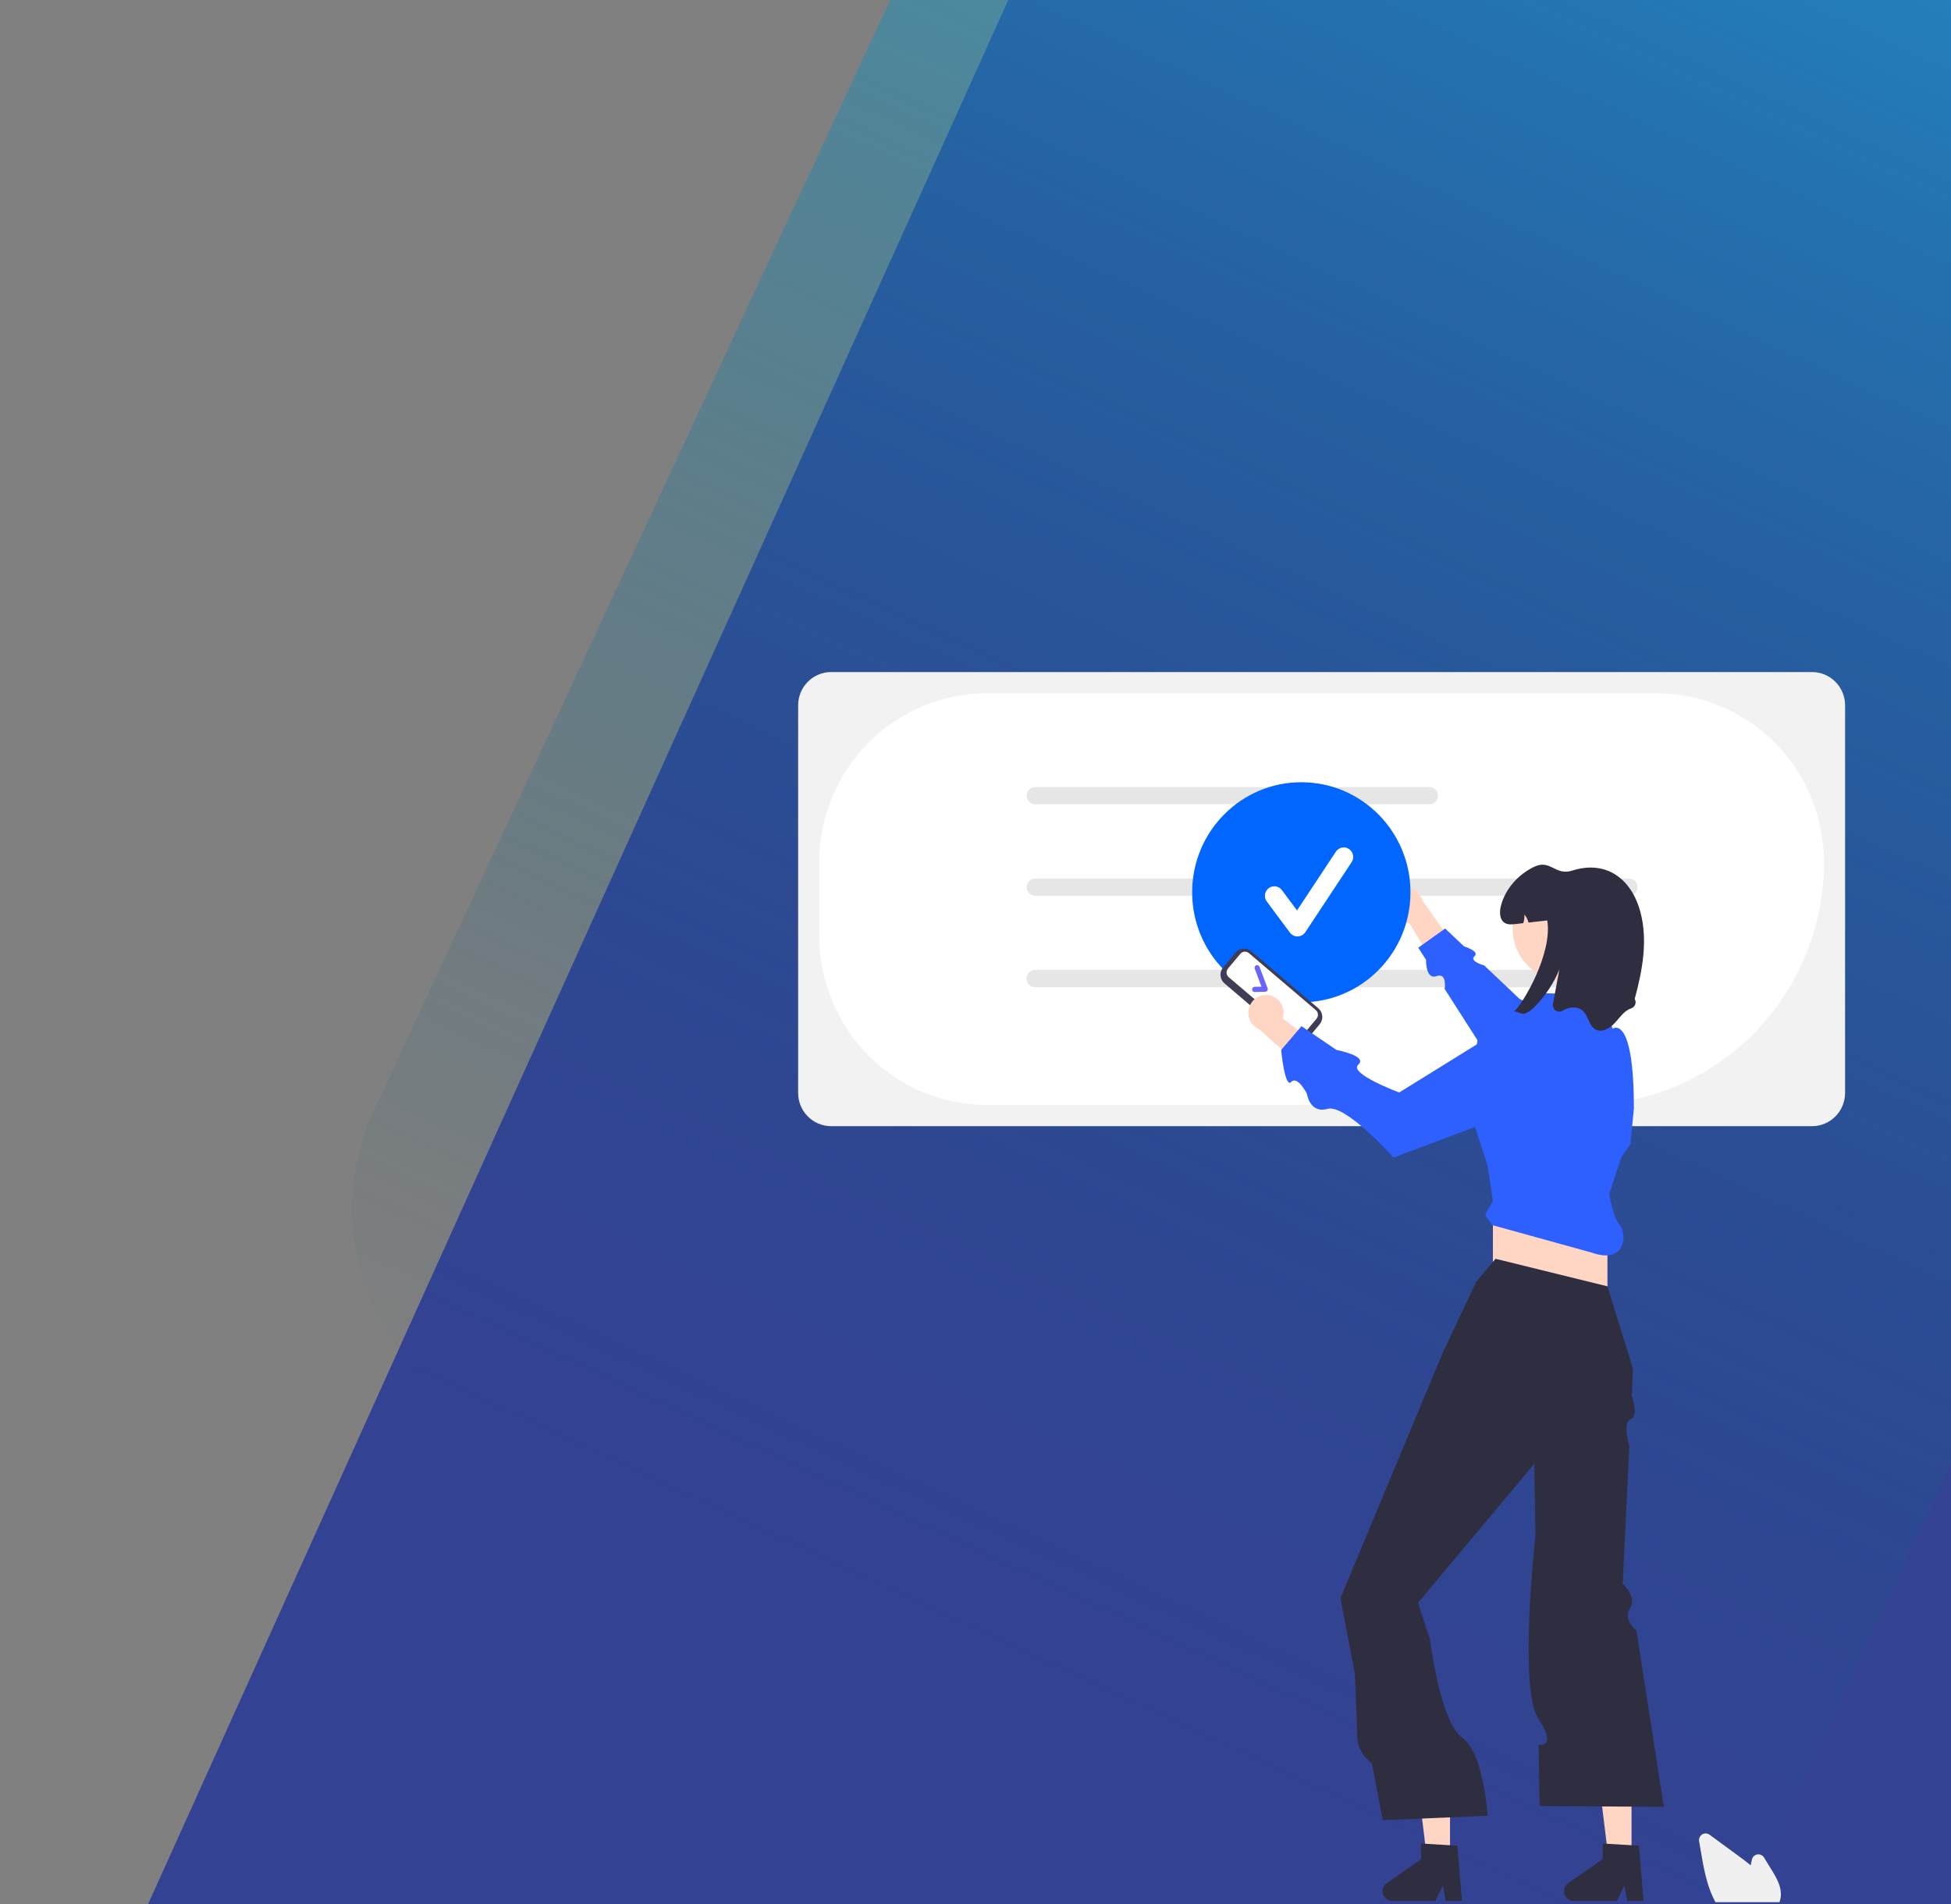 <svg width="836" height="816" viewBox="0 0 836 816" fill="none" xmlns="http://www.w3.org/2000/svg">
<rect x="0" y="0" width="836" height="816" fill="#808080" stroke="none"/>
<rect width="1254.7" height="884.732" transform="translate(0 956.456) rotate(-65.691)" fill="#344293"/>
<path d="M503.718 -263L1117.09 22.385L756.244 798.695C742.509 828.243 707.425 841.054 677.882 827.308L208.667 608.997C158.593 585.699 136.872 526.213 160.151 476.13L503.718 -263Z" fill="url(#paint0_linear_359_21464)" fill-opacity="0.7"/>
<g clip-path="url(#clip0_359_21464)">
<path d="M776.488 482.607L356.127 482.607C352.382 482.602 348.791 481.1 346.143 478.43C343.494 475.76 342.004 472.14 342 468.363L342 302.243C342.004 298.467 343.494 294.847 346.143 292.177C348.791 289.506 352.382 288.004 356.127 288L776.488 288C780.233 288.004 783.824 289.506 786.473 292.177C789.121 294.847 790.611 298.467 790.615 302.243L790.615 468.364C790.611 472.14 789.121 475.76 786.473 478.43C783.824 481.1 780.233 482.602 776.488 482.607Z" fill="#F2F2F2"/>
<path d="M678.45 473.523L422.853 473.523C403.806 473.501 385.546 465.863 372.078 452.285C358.61 438.706 351.034 420.296 351.012 401.093L351.012 369.522C351.034 350.319 358.61 331.909 372.078 318.33C385.546 304.751 403.806 297.113 422.853 297.092L709.765 297.092C728.811 297.113 747.072 304.751 760.54 318.33C774.008 331.909 781.584 350.319 781.605 369.522C781.574 397.095 770.696 423.53 751.358 443.027C732.019 462.524 705.799 473.491 678.45 473.523Z" fill="white"/>
<path d="M612.517 344.646L443.564 344.646C442.598 344.646 441.671 344.259 440.988 343.57C440.304 342.881 439.92 341.947 439.92 340.973C439.92 339.999 440.304 339.064 440.988 338.375C441.671 337.687 442.598 337.3 443.564 337.3L612.517 337.3C613.483 337.3 614.41 337.687 615.093 338.375C615.776 339.064 616.16 339.999 616.16 340.973C616.16 341.947 615.776 342.881 615.093 343.57C614.41 344.259 613.483 344.646 612.517 344.646Z" fill="#E6E6E6"/>
<path d="M698.044 383.838L443.564 383.838C442.598 383.838 441.671 383.451 440.988 382.763C440.304 382.074 439.92 381.139 439.92 380.165C439.92 379.191 440.304 378.256 440.988 377.568C441.671 376.879 442.598 376.492 443.564 376.492L698.044 376.492C699.01 376.492 699.937 376.879 700.62 377.568C701.303 378.256 701.687 379.191 701.687 380.165C701.687 381.139 701.303 382.074 700.62 382.763C699.937 383.451 699.01 383.838 698.044 383.838Z" fill="#E6E6E6"/>
<path d="M698.044 423.031L443.564 423.031C442.598 423.031 441.671 422.644 440.988 421.955C440.304 421.266 439.92 420.332 439.92 419.357C439.92 418.383 440.304 417.449 440.988 416.76C441.671 416.071 442.598 415.684 443.564 415.684L698.044 415.684C699.01 415.684 699.937 416.071 700.62 416.76C701.303 417.449 701.687 418.383 701.687 419.357C701.687 420.332 701.303 421.266 700.62 421.955C699.937 422.644 699.01 423.031 698.044 423.031Z" fill="#E6E6E6"/>
<path d="M698.044 423.031L443.564 423.031C442.598 423.031 441.671 422.644 440.988 421.955C440.304 421.266 439.92 420.332 439.92 419.357C439.92 418.383 440.304 417.449 440.988 416.76C441.671 416.071 442.598 415.684 443.564 415.684L698.044 415.684C699.01 415.684 699.937 416.071 700.62 416.76C701.303 417.449 701.687 418.383 701.687 419.357C701.687 420.332 701.303 421.266 700.62 421.955C699.937 422.644 699.01 423.031 698.044 423.031Z" fill="#E6E6E6"/>
<path d="M594.688 388.337C594.728 389.443 595.009 390.527 595.51 391.513C596.011 392.498 596.72 393.36 597.588 394.039C598.455 394.719 599.46 395.198 600.531 395.443C601.602 395.688 602.713 395.694 603.786 395.459L617.681 418.441L623.595 405.789L609.493 385.905C608.983 384.113 607.838 382.572 606.277 381.575C604.715 380.577 602.844 380.191 601.019 380.491C599.194 380.791 597.542 381.755 596.375 383.201C595.208 384.647 594.608 386.474 594.688 388.337Z" fill="#FFD6C4"/>
<path d="M698.959 454.2L651.075 428.014L635.972 413.727C635.972 413.727 629.406 411.955 631.822 409.803C634.239 407.65 627.352 405.574 627.352 405.574L619.244 397.905L607.723 406.124L611.057 411.335C611.057 411.335 610.828 419.962 615.515 418.302C620.203 416.642 619.031 423.797 619.031 423.797L647.01 467.523L698.959 454.2Z" fill="#2D60FF"/>
<path d="M557.611 429.529C583.442 429.529 604.382 408.417 604.382 382.374C604.382 356.331 583.442 335.219 557.611 335.219C531.779 335.219 510.839 356.331 510.839 382.374C510.839 408.417 531.779 429.529 557.611 429.529Z" fill="#0066FF"/>
<path d="M699.108 797.666L689.382 797.666L684.754 759.848L699.108 759.848L699.108 797.666Z" fill="#FFD6C4"/>
<path d="M704.241 814.654L697.266 814.654L696.022 808.016L692.833 814.654L674.336 814.654C673.45 814.654 672.586 814.369 671.872 813.839C671.158 813.309 670.63 812.563 670.366 811.71C670.102 810.856 670.116 809.94 670.405 809.095C670.694 808.25 671.244 807.52 671.973 807.013L686.745 796.727L686.745 790.016L702.282 790.951L704.241 814.654Z" fill="#2F2E41"/>
<path d="M621.327 797.666L611.602 797.666L606.974 759.848L621.327 759.848L621.327 797.666Z" fill="#FFD6C4"/>
<path d="M626.46 814.654L619.486 814.654L618.241 808.016L615.053 814.654L596.556 814.654C595.669 814.654 594.806 814.369 594.091 813.839C593.377 813.309 592.85 812.563 592.586 811.71C592.322 810.856 592.336 809.94 592.625 809.095C592.914 808.25 593.463 807.52 594.193 807.013L608.964 796.727L608.964 790.016L624.501 790.951L626.46 814.654Z" fill="#2F2E41"/>
<path d="M688.789 511.651L639.704 511.651L639.704 567.99L688.789 567.99L688.789 511.651Z" fill="#FFD6C4"/>
<path d="M640.837 539.439L632.53 549.337L618.182 579.791L582.029 666.515L574.383 684.856L580.558 717.279C580.558 717.279 581.557 740.121 581.557 743.86C581.557 751.473 587.873 755.692 587.873 755.692L592.507 780.024L637.438 778.12C637.438 778.12 635.871 751.3 626.46 744.535C617.049 737.769 612.724 702.511 612.724 702.511L607.61 686.867L657.45 627.303L657.772 648.124L657.927 658.201C657.927 658.201 650.629 723.748 659.137 736.469C667.645 749.189 659.31 747.693 659.31 747.693L659.715 773.933L712.954 774.314L701.208 698.767C701.208 698.767 695.245 694.02 698.435 689.248C701.626 684.475 695.343 678.63 695.343 678.63L698.161 619.653C698.161 619.653 695.041 609.466 698.711 608.142C702.381 606.818 699.193 598.058 699.193 598.058L699.738 586.643L688.789 551.24L640.837 539.439Z" fill="#2F2E41"/>
<path d="M689.544 511.651L694.83 495.662L698.606 490.333L700.116 475.106C700.116 433.994 691.02 440.84 691.02 440.84L685.768 426.38L661.603 425.619L646.123 440.465L633.285 445.033L628.258 471.368L637.439 499.469L639.704 514.696C635.382 522.739 635.748 518.935 639.326 524.974L681.992 536.775C697.095 542.104 697.095 528.4 694.067 524.974C691.039 521.548 689.544 511.651 689.544 511.651Z" fill="#2D60FF"/>
<path d="M670.564 420.508C682.936 420.508 692.966 410.396 692.966 397.923C692.966 385.449 682.936 375.337 670.564 375.337C658.192 375.337 648.162 385.449 648.162 397.923C648.162 410.396 658.192 420.508 670.564 420.508Z" fill="#FFD6C4"/>
<path d="M700.471 428.07C700.682 428.429 700.81 428.832 700.845 429.248C700.881 429.664 700.822 430.082 700.675 430.472C700.528 430.862 700.295 431.214 699.994 431.5C699.693 431.787 699.332 432.002 698.938 432.128C695.932 433.133 694.082 436.064 691.923 438.409C689.77 440.747 686.304 442.688 683.555 441.097C680.814 439.513 680.626 435.471 678.33 433.278C676.095 431.146 672.379 431.405 669.751 433.027L669.673 433.075C669.219 433.374 668.689 433.531 668.147 433.529C667.606 433.526 667.077 433.364 666.626 433.061C666.175 432.759 665.822 432.33 665.61 431.828C665.399 431.325 665.338 430.771 665.435 430.234C666.356 425.297 667.276 420.36 668.196 415.424C665.779 421.295 662.27 426.644 657.858 431.184C656.642 432.598 655.102 433.691 653.372 434.367C651.801 434.869 650.276 433.232 648.751 433.529C652.541 430.187 665.288 408.763 663.008 394.442C660.327 394.746 657.646 395.051 654.966 395.355C654.675 394.076 654.055 392.897 653.168 391.937C653.277 393.182 653.12 394.436 652.708 395.614C651.59 395.744 650.465 395.866 649.347 395.995C647.792 396.17 646.1 396.322 644.763 395.5C642.536 394.13 642.468 390.886 643.102 388.328C644.96 380.89 650.593 374.67 657.488 371.411C664.382 368.16 666.421 375.401 673.686 373.086C688.033 368.518 699.028 376.33 702.902 390.826C706.157 402.984 703.794 415.889 700.471 428.07Z" fill="#2F2E41"/>
<path d="M762.489 815.146L735.059 815.146L734.941 814.93C734.59 814.289 734.251 813.609 733.935 812.911C731.109 806.812 729.915 799.837 728.861 793.683L728.068 789.045C727.972 788.483 728.044 787.905 728.276 787.385C728.507 786.865 728.888 786.426 729.368 786.125C729.848 785.824 730.406 785.675 730.972 785.696C731.537 785.717 732.083 785.907 732.54 786.243C736.708 789.301 740.879 792.356 745.051 795.409C746.63 796.567 748.434 797.909 750.162 799.358C750.329 798.542 750.503 797.723 750.677 796.916C750.798 796.358 751.08 795.85 751.489 795.455C751.897 795.061 752.413 794.798 752.971 794.701C753.528 794.603 754.102 794.676 754.618 794.91C755.135 795.143 755.57 795.526 755.869 796.011L759.078 801.209C761.419 805.006 763.485 808.747 763.064 812.782C763.066 812.831 763.062 812.88 763.053 812.928C762.969 813.591 762.813 814.242 762.587 814.871L762.489 815.146Z" fill="#F0F0F0"/>
<path d="M553.359 445.841L524.687 421.429C523.707 420.593 523.096 419.399 522.989 418.109C522.881 416.819 523.285 415.539 524.112 414.549L529.389 408.249C530.219 407.261 531.403 406.645 532.682 406.536C533.962 406.427 535.232 406.835 536.214 407.669L564.885 432.08C565.865 432.917 566.476 434.111 566.584 435.401C566.692 436.69 566.288 437.971 565.46 438.961L560.183 445.261C559.354 446.249 558.17 446.865 556.89 446.974C555.611 447.082 554.341 446.675 553.359 445.841Z" fill="#3F3D56"/>
<path d="M526.192 415.057C525.746 415.59 525.528 416.28 525.587 416.975C525.645 417.67 525.974 418.314 526.502 418.764L555.173 443.176C555.703 443.625 556.387 443.845 557.076 443.786C557.766 443.728 558.404 443.396 558.851 442.863L564.128 436.563C564.574 436.03 564.792 435.34 564.734 434.645C564.675 433.95 564.346 433.306 563.818 432.856L535.147 408.444C534.617 407.995 533.933 407.775 533.244 407.834C532.554 407.892 531.916 408.224 531.469 408.757L526.192 415.057Z" fill="white"/>
<path d="M543.024 424.546C542.924 424.687 542.794 424.802 542.643 424.883C542.491 424.963 542.323 425.007 542.152 425.011L537.647 425.115C537.503 425.119 537.359 425.093 537.224 425.041C537.089 424.988 536.966 424.909 536.861 424.808C536.756 424.707 536.672 424.587 536.614 424.453C536.555 424.32 536.523 424.176 536.52 424.03C536.517 423.884 536.542 423.739 536.594 423.603C536.647 423.467 536.725 423.342 536.825 423.237C536.925 423.131 537.045 423.047 537.177 422.988C537.31 422.929 537.452 422.897 537.597 422.893L540.544 422.825L537.642 415.104C537.539 414.828 537.549 414.523 537.669 414.255C537.789 413.987 538.01 413.778 538.283 413.673C538.556 413.569 538.859 413.578 539.125 413.699C539.391 413.819 539.599 414.041 539.703 414.316L543.158 423.506C543.22 423.672 543.242 423.851 543.222 424.028C543.202 424.205 543.14 424.374 543.042 424.521L543.024 424.546Z" fill="#6C63FF"/>
<path d="M543.602 426.487C544.688 426.648 545.727 427.047 546.644 427.656C547.561 428.266 548.334 429.07 548.909 430.013C549.485 430.957 549.848 432.015 549.973 433.115C550.099 434.215 549.983 435.33 549.635 436.38L570.784 452.804L557.666 457.356L539.594 441.061C537.883 440.355 536.488 439.04 535.674 437.366C534.86 435.692 534.684 433.776 535.178 431.979C535.672 430.183 536.802 428.632 538.355 427.619C539.907 426.607 541.774 426.204 543.602 426.487Z" fill="#FFD6C4"/>
<path d="M653.706 434.608L599.559 468.173C599.559 468.173 577.727 460.029 581.994 456.259C586.26 452.489 572.678 449.94 572.678 449.94L557.673 439.762L548.966 449.964C548.966 449.964 550.553 466.535 553.252 463.666C555.952 460.797 559.986 468.635 559.986 468.635C559.986 468.635 561.179 477.387 568.863 475.184C576.547 472.982 597.166 496.068 597.166 496.068L663.805 471.011L653.706 434.608Z" fill="#2D60FF"/>
<path d="M555.966 401.289C555.338 401.289 554.719 401.142 554.158 400.859C553.596 400.576 553.108 400.165 552.731 399.658L542.814 386.327C542.496 385.899 542.264 385.412 542.132 384.893C542.001 384.374 541.971 383.835 542.047 383.305C542.122 382.775 542.3 382.265 542.57 381.804C542.841 381.344 543.198 380.941 543.623 380.62C544.481 379.971 545.56 379.693 546.621 379.846C547.147 379.921 547.653 380.101 548.109 380.374C548.566 380.646 548.965 381.007 549.284 381.436L555.772 390.156L572.436 364.956C573.03 364.057 573.955 363.432 575.007 363.22C576.059 363.008 577.151 363.226 578.043 363.826C578.935 364.426 579.555 365.358 579.765 366.418C579.975 367.479 579.759 368.58 579.164 369.479L559.331 399.474C558.972 400.016 558.489 400.464 557.923 400.78C557.358 401.096 556.725 401.27 556.078 401.288C556.041 401.289 556.003 401.289 555.966 401.289Z" fill="white"/>
</g>
<defs>
<linearGradient id="paint0_linear_359_21464" x1="810.405" y1="-120.308" x2="424.384" y2="709.364" gradientUnits="userSpaceOnUse">
<stop stop-color="#1BADDE"/>
<stop offset="1" stop-color="#095073" stop-opacity="0"/>
</linearGradient>
<clipPath id="clip0_359_21464">
<rect width="449" height="528" fill="white" transform="translate(342 288)"/>
</clipPath>
</defs>
</svg>
